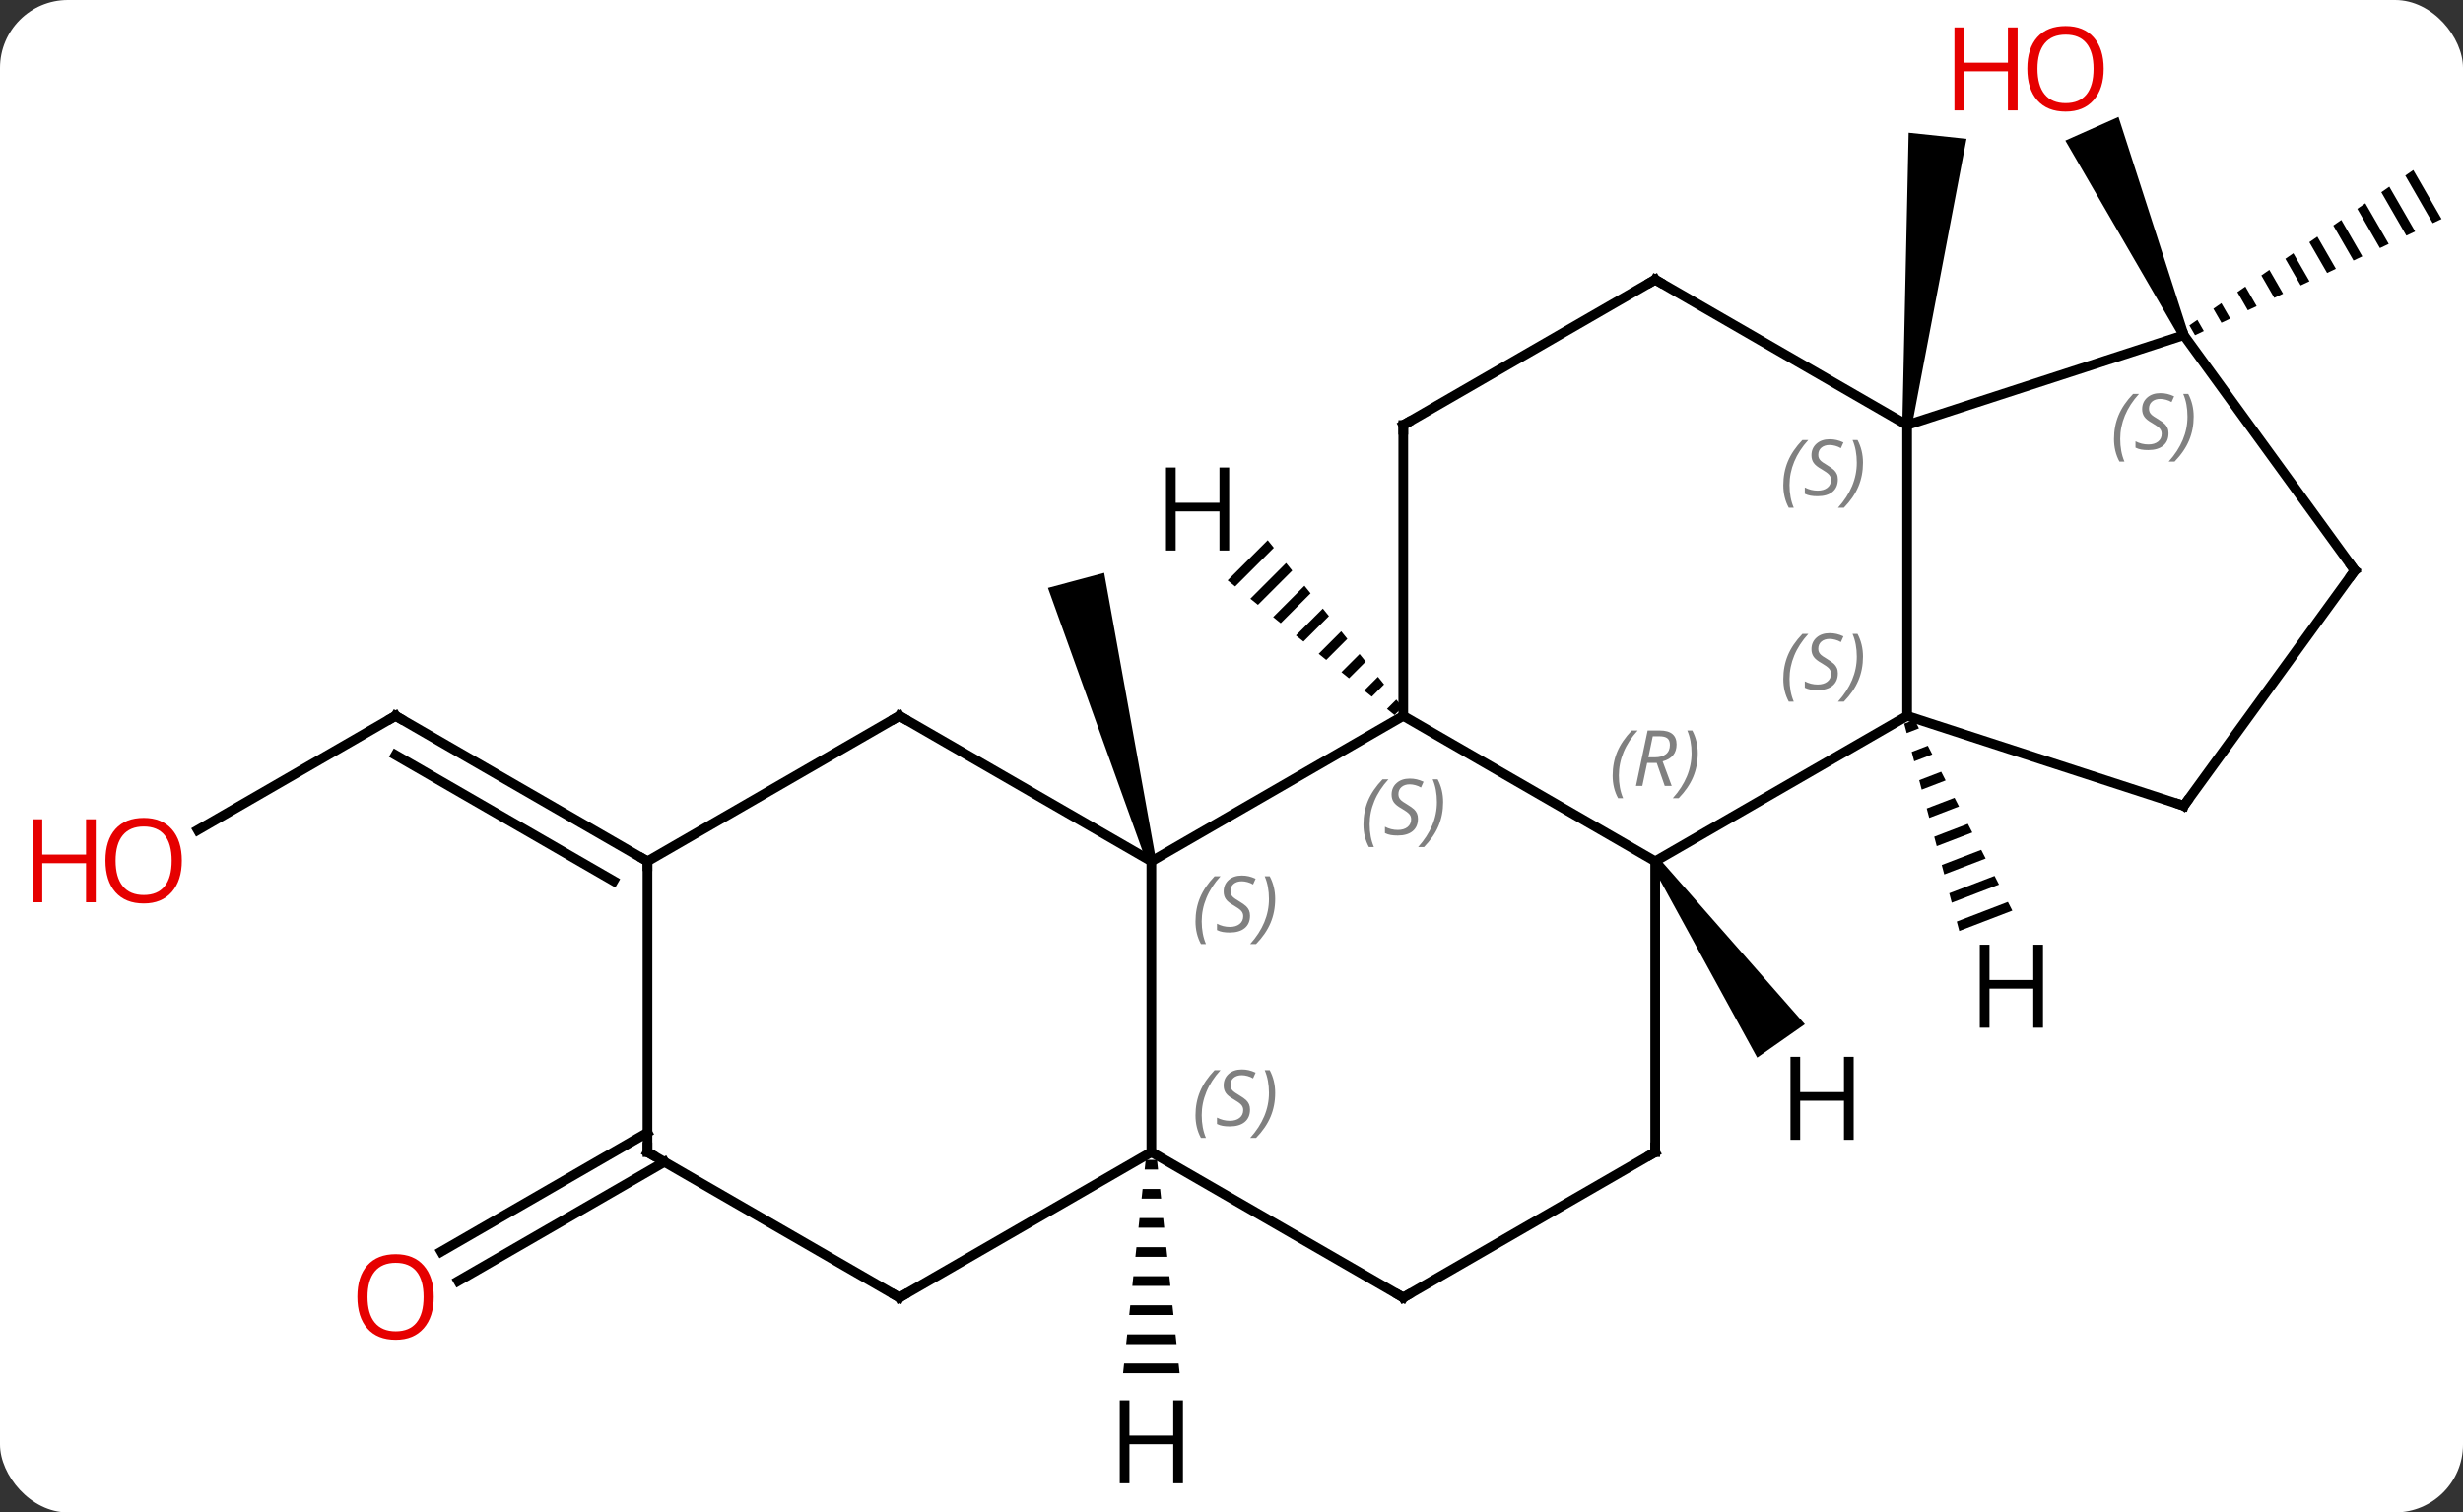 <svg width="254" viewBox="0 0 254 156" style="fill-opacity:1; color-rendering:auto; color-interpolation:auto; text-rendering:auto; stroke:black; stroke-linecap:square; stroke-miterlimit:10; shape-rendering:auto; stroke-opacity:1; fill:black; stroke-dasharray:none; font-weight:normal; stroke-width:1; font-family:'Open Sans'; font-style:normal; stroke-linejoin:miter; font-size:12; stroke-dashoffset:0; image-rendering:auto;" height="156" class="cas-substance-image" xmlns:xlink="http://www.w3.org/1999/xlink" xmlns="http://www.w3.org/2000/svg"><rect x="0" y="0" width="254" height="156" fill="#333333" stroke="none"/><svg class="cas-substance-single-component"><rect y="0" x="0" width="254" stroke="none" ry="7" rx="7" height="156" fill="white" class="cas-substance-group"/><svg y="0" x="0" width="254" viewBox="0 0 254 156" style="fill:black;" height="156" class="cas-substance-single-component-image"><svg><g><g transform="translate(133,78)" style="text-rendering:geometricPrecision; color-rendering:optimizeQuality; color-interpolation:linearRGB; stroke-linecap:butt; image-rendering:optimizeQuality;"><path style="stroke:none;" d="M-13.782 10.71 L-14.748 10.968 L-24.927 -17.362 L-19.131 -18.914 Z"/><path style="stroke:none;" d="M64.172 -34.109 L63.178 -34.213 L63.83 -64.31 L69.796 -63.682 Z"/><line y2="7.613" y1="-4.161" x2="-112.6" x1="-92.208" style="fill:none;"/><line y2="10.839" y1="-4.161" x2="-66.228" x1="-92.208" style="fill:none;"/><line y2="12.86" y1="-0.119" x2="-69.728" x1="-92.208" style="fill:none;"/><path style="stroke:none;" d="M115.872 -60.463 L115.048 -59.891 L115.048 -59.891 L117.879 -54.98 L117.879 -54.98 L118.787 -55.408 L118.787 -55.408 L115.872 -60.463 ZM113.398 -58.746 L112.574 -58.173 L115.156 -53.697 L115.156 -53.697 L116.064 -54.124 L116.064 -54.124 L113.398 -58.746 ZM110.925 -57.029 L110.1 -56.456 L110.1 -56.456 L112.432 -52.413 L112.432 -52.413 L113.34 -52.841 L110.925 -57.029 ZM108.451 -55.312 L107.626 -54.739 L107.626 -54.739 L109.708 -51.129 L109.708 -51.129 L110.616 -51.557 L108.451 -55.312 ZM105.977 -53.594 L105.152 -53.022 L105.152 -53.022 L106.984 -49.845 L107.892 -50.273 L107.892 -50.273 L105.977 -53.594 ZM103.503 -51.877 L102.678 -51.305 L104.26 -48.561 L105.168 -48.989 L103.503 -51.877 ZM101.029 -50.16 L100.204 -49.588 L100.204 -49.588 L101.537 -47.277 L101.537 -47.277 L102.445 -47.705 L101.029 -50.16 ZM98.555 -48.443 L97.73 -47.871 L98.813 -45.993 L98.813 -45.993 L99.721 -46.421 L98.555 -48.443 ZM96.081 -46.726 L95.257 -46.154 L95.257 -46.154 L96.089 -44.709 L96.997 -45.138 L96.081 -46.726 ZM93.607 -45.009 L92.783 -44.436 L93.365 -43.426 L93.365 -43.426 L94.273 -43.854 L94.273 -43.854 L93.607 -45.009 Z"/><path style="stroke:none;" d="M92.665 -43.634 L91.751 -43.228 L79.991 -63.499 L85.472 -65.939 Z"/><line y2="41.849" y1="54.129" x2="-64.478" x1="-85.746" style="fill:none;"/><line y2="38.818" y1="51.097" x2="-66.228" x1="-87.496" style="fill:none;"/><line y2="10.839" y1="-4.161" x2="37.695" x1="11.715" style="fill:none;"/><line y2="10.839" y1="-4.161" x2="-14.265" x1="11.715" style="fill:none;"/><line y2="-34.161" y1="-4.161" x2="11.715" x1="11.715" style="fill:none;"/><line y2="-4.161" y1="10.839" x2="63.675" x1="37.695" style="fill:none;"/><line y2="40.839" y1="10.839" x2="37.695" x1="37.695" style="fill:none;"/><line y2="40.839" y1="10.839" x2="-14.265" x1="-14.265" style="fill:none;"/><line y2="-4.161" y1="10.839" x2="-40.248" x1="-14.265" style="fill:none;"/><line y2="-49.161" y1="-34.161" x2="37.695" x1="11.715" style="fill:none;"/><line y2="-34.161" y1="-4.161" x2="63.675" x1="63.675" style="fill:none;"/><line y2="5.109" y1="-4.161" x2="92.208" x1="63.675" style="fill:none;"/><line y2="55.839" y1="40.839" x2="11.715" x1="37.695" style="fill:none;"/><line y2="55.839" y1="40.839" x2="11.715" x1="-14.265" style="fill:none;"/><line y2="55.839" y1="40.839" x2="-40.248" x1="-14.265" style="fill:none;"/><line y2="10.839" y1="-4.161" x2="-66.228" x1="-40.248" style="fill:none;"/><line y2="-34.161" y1="-49.161" x2="63.675" x1="37.695" style="fill:none;"/><line y2="-43.431" y1="-34.161" x2="92.208" x1="63.675" style="fill:none;"/><line y2="-19.161" y1="5.109" x2="109.842" x1="92.208" style="fill:none;"/><line y2="40.839" y1="55.839" x2="-66.228" x1="-40.248" style="fill:none;"/><line y2="40.839" y1="10.839" x2="-66.228" x1="-66.228" style="fill:none;"/><line y2="-19.161" y1="-43.431" x2="109.842" x1="92.208" style="fill:none;"/><path style="stroke:none;" d="M-2.265 -22.278 L-6.402 -18.141 L-6.402 -18.141 L-5.62 -17.509 L-5.62 -17.509 L-1.633 -21.496 L-1.633 -21.496 L-2.265 -22.278 ZM-0.37 -19.93 L-4.054 -16.246 L-4.054 -16.246 L-3.272 -15.615 L-3.272 -15.615 L0.261 -19.148 L0.261 -19.148 L-0.37 -19.93 ZM1.524 -17.582 L-1.706 -14.352 L-1.706 -14.352 L-0.924 -13.72 L-0.924 -13.72 L2.156 -16.8 L2.156 -16.8 L1.524 -17.582 ZM3.419 -15.234 L0.642 -12.457 L1.424 -11.826 L1.424 -11.826 L4.05 -14.452 L4.05 -14.452 L3.419 -15.234 ZM5.314 -12.886 L2.99 -10.562 L2.99 -10.562 L3.772 -9.931 L3.772 -9.931 L5.945 -12.104 L5.314 -12.886 ZM7.208 -10.538 L5.338 -8.668 L5.338 -8.668 L6.12 -8.036 L6.12 -8.036 L7.84 -9.755 L7.208 -10.538 ZM9.103 -8.19 L7.686 -6.773 L7.686 -6.773 L8.469 -6.142 L9.734 -7.407 L9.734 -7.407 L9.103 -8.19 ZM10.997 -5.842 L10.034 -4.879 L10.034 -4.879 L10.816 -4.247 L10.816 -4.247 L11.629 -5.059 L10.997 -5.842 Z"/><path style="stroke:none;" d="M37.285 11.126 L38.105 10.552 L53.127 27.647 L48.213 31.088 Z"/><path style="stroke:none;" d="M64.436 -3.767 L63.374 -3.359 L63.632 -2.387 L64.894 -2.872 L64.436 -3.767 ZM65.811 -1.082 L64.148 -0.443 L64.406 0.529 L66.27 -0.187 L65.811 -1.082 ZM67.187 1.603 L64.922 2.473 L65.18 3.445 L67.646 2.498 L67.187 1.603 ZM68.563 4.289 L65.697 5.389 L65.955 6.361 L69.022 5.184 L68.563 4.289 ZM69.939 6.974 L66.471 8.305 L66.729 9.277 L70.398 7.869 L69.939 6.974 ZM71.315 9.659 L67.246 11.221 L67.504 12.194 L71.773 10.554 L71.315 9.659 ZM72.691 12.344 L68.02 14.137 L68.278 15.11 L73.149 13.239 L72.691 12.344 ZM74.067 15.029 L68.794 17.054 L69.052 18.026 L74.525 15.924 L74.525 15.924 L74.067 15.029 Z"/><path style="stroke:none;" d="M-14.849 41.636 L-14.955 42.636 L-13.575 42.636 L-13.681 41.636 ZM-15.167 44.636 L-15.273 45.636 L-13.257 45.636 L-13.363 44.636 ZM-15.485 47.636 L-15.591 48.636 L-12.939 48.636 L-13.045 47.636 ZM-15.803 50.636 L-15.909 51.636 L-12.621 51.636 L-12.727 50.636 ZM-16.121 53.636 L-16.227 54.636 L-12.303 54.636 L-12.409 53.636 ZM-16.439 56.636 L-16.545 57.636 L-11.985 57.636 L-12.091 56.636 ZM-16.757 59.636 L-16.863 60.636 L-11.667 60.636 L-11.773 59.636 ZM-17.075 62.636 L-17.181 63.636 L-11.349 63.636 L-11.455 62.636 Z"/><path style="fill:none; stroke-miterlimit:5;" d="M-92.641 -3.911 L-92.208 -4.161 L-91.775 -3.911"/></g><g transform="translate(133,78)" style="stroke-linecap:butt; fill:rgb(230,0,0); text-rendering:geometricPrecision; color-rendering:optimizeQuality; image-rendering:optimizeQuality; font-family:'Open Sans'; stroke:rgb(230,0,0); color-interpolation:linearRGB; stroke-miterlimit:5;"><path style="stroke:none;" d="M-114.251 10.769 Q-114.251 12.831 -115.29 14.011 Q-116.329 15.191 -118.172 15.191 Q-120.063 15.191 -121.094 14.027 Q-122.126 12.862 -122.126 10.753 Q-122.126 8.659 -121.094 7.511 Q-120.063 6.362 -118.172 6.362 Q-116.313 6.362 -115.282 7.534 Q-114.251 8.706 -114.251 10.769 ZM-121.079 10.769 Q-121.079 12.503 -120.336 13.409 Q-119.594 14.316 -118.172 14.316 Q-116.751 14.316 -116.024 13.417 Q-115.297 12.519 -115.297 10.769 Q-115.297 9.034 -116.024 8.144 Q-116.751 7.253 -118.172 7.253 Q-119.594 7.253 -120.336 8.152 Q-121.079 9.05 -121.079 10.769 Z"/><path style="stroke:none;" d="M-123.126 15.066 L-124.126 15.066 L-124.126 11.034 L-128.641 11.034 L-128.641 15.066 L-129.641 15.066 L-129.641 6.503 L-128.641 6.503 L-128.641 10.144 L-124.126 10.144 L-124.126 6.503 L-123.126 6.503 L-123.126 15.066 Z"/><path style="stroke:none;" d="M83.945 -70.909 Q83.945 -68.847 82.905 -67.667 Q81.866 -66.487 80.023 -66.487 Q78.132 -66.487 77.101 -67.651 Q76.07 -68.816 76.07 -70.925 Q76.07 -73.019 77.101 -74.167 Q78.132 -75.316 80.023 -75.316 Q81.882 -75.316 82.913 -74.144 Q83.945 -72.972 83.945 -70.909 ZM77.116 -70.909 Q77.116 -69.175 77.859 -68.269 Q78.601 -67.362 80.023 -67.362 Q81.445 -67.362 82.171 -68.261 Q82.898 -69.159 82.898 -70.909 Q82.898 -72.644 82.171 -73.534 Q81.445 -74.425 80.023 -74.425 Q78.601 -74.425 77.859 -73.526 Q77.116 -72.628 77.116 -70.909 Z"/><path style="stroke:none;" d="M75.07 -66.612 L74.07 -66.612 L74.07 -70.644 L69.554 -70.644 L69.554 -66.612 L68.554 -66.612 L68.554 -75.175 L69.554 -75.175 L69.554 -71.534 L74.07 -71.534 L74.07 -75.175 L75.07 -75.175 L75.07 -66.612 Z"/><path style="stroke:none;" d="M-88.27 55.769 Q-88.27 57.831 -89.31 59.011 Q-90.349 60.191 -92.192 60.191 Q-94.083 60.191 -95.114 59.026 Q-96.145 57.862 -96.145 55.753 Q-96.145 53.659 -95.114 52.511 Q-94.083 51.362 -92.192 51.362 Q-90.333 51.362 -89.302 52.534 Q-88.27 53.706 -88.27 55.769 ZM-95.099 55.769 Q-95.099 57.503 -94.356 58.409 Q-93.614 59.316 -92.192 59.316 Q-90.77 59.316 -90.044 58.417 Q-89.317 57.519 -89.317 55.769 Q-89.317 54.034 -90.044 53.144 Q-90.77 52.253 -92.192 52.253 Q-93.614 52.253 -94.356 53.151 Q-95.099 54.05 -95.099 55.769 Z"/></g><g transform="translate(133,78)" style="stroke-linecap:butt; font-size:8.4px; fill:gray; text-rendering:geometricPrecision; image-rendering:optimizeQuality; color-rendering:optimizeQuality; font-family:'Open Sans'; font-style:italic; stroke:gray; color-interpolation:linearRGB; stroke-miterlimit:5;"><path style="stroke:none;" d="M7.606 7.042 Q7.606 5.714 8.075 4.589 Q8.544 3.464 9.575 2.386 L10.185 2.386 Q9.216 3.448 8.732 4.62 Q8.247 5.792 8.247 7.027 Q8.247 8.355 8.685 9.37 L8.169 9.37 Q7.606 8.339 7.606 7.042 ZM13.229 6.448 Q13.229 7.277 12.682 7.73 Q12.135 8.183 11.135 8.183 Q10.729 8.183 10.416 8.128 Q10.104 8.073 9.823 7.933 L9.823 7.277 Q10.448 7.605 11.151 7.605 Q11.776 7.605 12.151 7.308 Q12.526 7.011 12.526 6.495 Q12.526 6.183 12.323 5.956 Q12.12 5.73 11.557 5.402 Q10.963 5.073 10.737 4.745 Q10.51 4.417 10.51 3.964 Q10.51 3.23 11.026 2.769 Q11.541 2.308 12.385 2.308 Q12.76 2.308 13.096 2.386 Q13.432 2.464 13.807 2.636 L13.541 3.23 Q13.291 3.073 12.971 2.987 Q12.651 2.901 12.385 2.901 Q11.854 2.901 11.534 3.175 Q11.213 3.448 11.213 3.917 Q11.213 4.12 11.284 4.269 Q11.354 4.417 11.495 4.55 Q11.635 4.683 12.057 4.933 Q12.62 5.277 12.823 5.472 Q13.026 5.667 13.127 5.902 Q13.229 6.136 13.229 6.448 ZM15.823 4.73 Q15.823 6.058 15.347 7.191 Q14.87 8.323 13.855 9.37 L13.245 9.37 Q15.183 7.214 15.183 4.73 Q15.183 3.401 14.745 2.386 L15.261 2.386 Q15.823 3.448 15.823 4.73 Z"/><path style="stroke:none;" d="M33.306 2.003 Q33.306 0.675 33.775 -0.45 Q34.244 -1.575 35.275 -2.653 L35.885 -2.653 Q34.916 -1.591 34.431 -0.419 Q33.947 0.753 33.947 1.987 Q33.947 3.316 34.385 4.331 L33.869 4.331 Q33.306 3.3 33.306 2.003 ZM36.866 0.691 L36.366 3.066 L35.71 3.066 L36.913 -2.653 L38.163 -2.653 Q39.898 -2.653 39.898 -1.216 Q39.898 0.144 38.46 0.534 L39.398 3.066 L38.679 3.066 L37.851 0.691 L36.866 0.691 ZM37.444 -2.059 Q37.054 -0.138 36.991 0.112 L37.648 0.112 Q38.398 0.112 38.804 -0.216 Q39.21 -0.544 39.21 -1.169 Q39.21 -1.638 38.952 -1.849 Q38.694 -2.059 38.101 -2.059 L37.444 -2.059 ZM42.084 -0.309 Q42.084 1.019 41.607 2.151 Q41.13 3.284 40.115 4.331 L39.505 4.331 Q41.443 2.175 41.443 -0.309 Q41.443 -1.638 41.005 -2.653 L41.521 -2.653 Q42.084 -1.591 42.084 -0.309 Z"/><path style="stroke:none;" d="M-9.713 17.042 Q-9.713 15.714 -9.245 14.589 Q-8.776 13.464 -7.745 12.386 L-7.135 12.386 Q-8.104 13.448 -8.588 14.62 Q-9.073 15.792 -9.073 17.026 Q-9.073 18.355 -8.635 19.37 L-9.151 19.37 Q-9.713 18.339 -9.713 17.042 ZM-4.091 16.448 Q-4.091 17.276 -4.638 17.73 Q-5.184 18.183 -6.184 18.183 Q-6.591 18.183 -6.903 18.128 Q-7.216 18.073 -7.497 17.933 L-7.497 17.276 Q-6.872 17.605 -6.169 17.605 Q-5.544 17.605 -5.169 17.308 Q-4.794 17.011 -4.794 16.495 Q-4.794 16.183 -4.997 15.956 Q-5.2 15.73 -5.763 15.401 Q-6.356 15.073 -6.583 14.745 Q-6.809 14.417 -6.809 13.964 Q-6.809 13.23 -6.294 12.769 Q-5.778 12.308 -4.934 12.308 Q-4.559 12.308 -4.223 12.386 Q-3.888 12.464 -3.513 12.636 L-3.778 13.23 Q-4.028 13.073 -4.348 12.987 Q-4.669 12.901 -4.934 12.901 Q-5.466 12.901 -5.786 13.175 Q-6.106 13.448 -6.106 13.917 Q-6.106 14.12 -6.036 14.269 Q-5.966 14.417 -5.825 14.55 Q-5.684 14.683 -5.263 14.933 Q-4.7 15.276 -4.497 15.472 Q-4.294 15.667 -4.192 15.901 Q-4.091 16.136 -4.091 16.448 ZM-1.496 14.73 Q-1.496 16.058 -1.973 17.191 Q-2.449 18.323 -3.465 19.37 L-4.074 19.37 Q-2.137 17.214 -2.137 14.73 Q-2.137 13.401 -2.574 12.386 L-2.059 12.386 Q-1.496 13.448 -1.496 14.73 Z"/><path style="fill:none; stroke:black;" d="M11.715 -33.661 L11.715 -34.161 L12.148 -34.411"/><path style="stroke:none;" d="M50.906 -7.958 Q50.906 -9.286 51.375 -10.411 Q51.844 -11.536 52.875 -12.614 L53.484 -12.614 Q52.516 -11.552 52.031 -10.38 Q51.547 -9.208 51.547 -7.973 Q51.547 -6.645 51.984 -5.63 L51.469 -5.63 Q50.906 -6.661 50.906 -7.958 ZM56.529 -8.552 Q56.529 -7.723 55.982 -7.27 Q55.435 -6.817 54.435 -6.817 Q54.029 -6.817 53.716 -6.872 Q53.404 -6.927 53.123 -7.067 L53.123 -7.723 Q53.748 -7.395 54.451 -7.395 Q55.076 -7.395 55.451 -7.692 Q55.826 -7.989 55.826 -8.505 Q55.826 -8.817 55.623 -9.044 Q55.419 -9.27 54.857 -9.598 Q54.263 -9.927 54.037 -10.255 Q53.81 -10.583 53.81 -11.036 Q53.81 -11.77 54.326 -12.231 Q54.841 -12.692 55.685 -12.692 Q56.06 -12.692 56.396 -12.614 Q56.732 -12.536 57.107 -12.364 L56.841 -11.77 Q56.591 -11.927 56.271 -12.012 Q55.951 -12.098 55.685 -12.098 Q55.154 -12.098 54.833 -11.825 Q54.513 -11.552 54.513 -11.083 Q54.513 -10.88 54.583 -10.731 Q54.654 -10.583 54.794 -10.45 Q54.935 -10.317 55.357 -10.067 Q55.919 -9.723 56.123 -9.528 Q56.326 -9.333 56.427 -9.098 Q56.529 -8.864 56.529 -8.552 ZM59.123 -10.27 Q59.123 -8.942 58.647 -7.809 Q58.17 -6.677 57.154 -5.63 L56.545 -5.63 Q58.483 -7.786 58.483 -10.27 Q58.483 -11.598 58.045 -12.614 L58.561 -12.614 Q59.123 -11.552 59.123 -10.27 Z"/><path style="fill:none; stroke:black;" d="M37.695 40.339 L37.695 40.839 L37.262 41.089"/><path style="stroke:none;" d="M-9.713 37.042 Q-9.713 35.714 -9.245 34.589 Q-8.776 33.464 -7.745 32.386 L-7.135 32.386 Q-8.104 33.448 -8.588 34.62 Q-9.073 35.792 -9.073 37.027 Q-9.073 38.355 -8.635 39.37 L-9.151 39.37 Q-9.713 38.339 -9.713 37.042 ZM-4.091 36.448 Q-4.091 37.277 -4.638 37.73 Q-5.184 38.183 -6.184 38.183 Q-6.591 38.183 -6.903 38.128 Q-7.216 38.073 -7.497 37.933 L-7.497 37.277 Q-6.872 37.605 -6.169 37.605 Q-5.544 37.605 -5.169 37.308 Q-4.794 37.011 -4.794 36.495 Q-4.794 36.183 -4.997 35.956 Q-5.2 35.73 -5.763 35.402 Q-6.356 35.073 -6.583 34.745 Q-6.809 34.417 -6.809 33.964 Q-6.809 33.23 -6.294 32.769 Q-5.778 32.308 -4.934 32.308 Q-4.559 32.308 -4.223 32.386 Q-3.888 32.464 -3.513 32.636 L-3.778 33.23 Q-4.028 33.073 -4.348 32.987 Q-4.669 32.902 -4.934 32.902 Q-5.466 32.902 -5.786 33.175 Q-6.106 33.448 -6.106 33.917 Q-6.106 34.12 -6.036 34.269 Q-5.966 34.417 -5.825 34.55 Q-5.684 34.683 -5.263 34.933 Q-4.7 35.277 -4.497 35.472 Q-4.294 35.667 -4.192 35.902 Q-4.091 36.136 -4.091 36.448 ZM-1.496 34.73 Q-1.496 36.058 -1.973 37.191 Q-2.449 38.323 -3.465 39.37 L-4.074 39.37 Q-2.137 37.214 -2.137 34.73 Q-2.137 33.402 -2.574 32.386 L-2.059 32.386 Q-1.496 33.448 -1.496 34.73 Z"/><path style="fill:none; stroke:black;" d="M-39.815 -3.911 L-40.248 -4.161 L-40.681 -3.911"/><path style="fill:none; stroke:black;" d="M37.262 -48.911 L37.695 -49.161 L38.128 -48.911"/><path style="stroke:none;" d="M50.906 -27.958 Q50.906 -29.286 51.375 -30.411 Q51.844 -31.536 52.875 -32.614 L53.484 -32.614 Q52.516 -31.552 52.031 -30.38 Q51.547 -29.208 51.547 -27.974 Q51.547 -26.645 51.984 -25.63 L51.469 -25.63 Q50.906 -26.661 50.906 -27.958 ZM56.529 -28.552 Q56.529 -27.724 55.982 -27.27 Q55.435 -26.817 54.435 -26.817 Q54.029 -26.817 53.716 -26.872 Q53.404 -26.927 53.123 -27.067 L53.123 -27.724 Q53.748 -27.395 54.451 -27.395 Q55.076 -27.395 55.451 -27.692 Q55.826 -27.989 55.826 -28.505 Q55.826 -28.817 55.623 -29.044 Q55.419 -29.27 54.857 -29.599 Q54.263 -29.927 54.037 -30.255 Q53.81 -30.583 53.81 -31.036 Q53.81 -31.77 54.326 -32.231 Q54.841 -32.692 55.685 -32.692 Q56.06 -32.692 56.396 -32.614 Q56.732 -32.536 57.107 -32.364 L56.841 -31.77 Q56.591 -31.927 56.271 -32.013 Q55.951 -32.099 55.685 -32.099 Q55.154 -32.099 54.833 -31.825 Q54.513 -31.552 54.513 -31.083 Q54.513 -30.88 54.583 -30.731 Q54.654 -30.583 54.794 -30.45 Q54.935 -30.317 55.357 -30.067 Q55.919 -29.724 56.123 -29.528 Q56.326 -29.333 56.427 -29.099 Q56.529 -28.864 56.529 -28.552 ZM59.123 -30.27 Q59.123 -28.942 58.647 -27.809 Q58.17 -26.677 57.154 -25.63 L56.545 -25.63 Q58.483 -27.786 58.483 -30.27 Q58.483 -31.599 58.045 -32.614 L58.561 -32.614 Q59.123 -31.552 59.123 -30.27 Z"/><path style="fill:none; stroke:black;" d="M91.733 4.955 L92.208 5.109 L92.502 4.705"/><path style="fill:none; stroke:black;" d="M12.148 55.589 L11.715 55.839 L11.282 55.589"/><path style="fill:none; stroke:black;" d="M-39.815 55.589 L-40.248 55.839 L-40.681 55.589"/><path style="fill:none; stroke:black;" d="M-66.661 10.589 L-66.228 10.839 L-66.228 11.339"/><path style="stroke:none;" d="M85.009 -32.717 Q85.009 -34.045 85.478 -35.17 Q85.947 -36.295 86.978 -37.374 L87.587 -37.374 Q86.619 -36.311 86.134 -35.139 Q85.65 -33.967 85.65 -32.733 Q85.65 -31.405 86.087 -30.389 L85.572 -30.389 Q85.009 -31.42 85.009 -32.717 ZM90.632 -33.311 Q90.632 -32.483 90.085 -32.03 Q89.538 -31.577 88.538 -31.577 Q88.132 -31.577 87.819 -31.631 Q87.507 -31.686 87.226 -31.827 L87.226 -32.483 Q87.851 -32.155 88.554 -32.155 Q89.179 -32.155 89.554 -32.452 Q89.929 -32.749 89.929 -33.264 Q89.929 -33.577 89.726 -33.803 Q89.522 -34.03 88.96 -34.358 Q88.366 -34.686 88.14 -35.014 Q87.913 -35.342 87.913 -35.795 Q87.913 -36.53 88.429 -36.991 Q88.944 -37.452 89.788 -37.452 Q90.163 -37.452 90.499 -37.374 Q90.835 -37.295 91.21 -37.124 L90.944 -36.53 Q90.694 -36.686 90.374 -36.772 Q90.054 -36.858 89.788 -36.858 Q89.257 -36.858 88.936 -36.584 Q88.616 -36.311 88.616 -35.842 Q88.616 -35.639 88.686 -35.491 Q88.757 -35.342 88.897 -35.209 Q89.038 -35.077 89.46 -34.827 Q90.022 -34.483 90.226 -34.288 Q90.429 -34.092 90.53 -33.858 Q90.632 -33.624 90.632 -33.311 ZM93.226 -35.03 Q93.226 -33.702 92.75 -32.569 Q92.273 -31.436 91.258 -30.389 L90.648 -30.389 Q92.586 -32.545 92.586 -35.03 Q92.586 -36.358 92.148 -37.374 L92.664 -37.374 Q93.226 -36.311 93.226 -35.03 Z"/><path style="fill:none; stroke:black;" d="M109.548 -18.756 L109.842 -19.161 L109.548 -19.566"/><path style="fill:none; stroke:black;" d="M-65.795 41.089 L-66.228 40.839 L-66.228 40.339"/></g><g transform="translate(133,78)" style="stroke-linecap:butt; text-rendering:geometricPrecision; color-rendering:optimizeQuality; image-rendering:optimizeQuality; font-family:'Open Sans'; color-interpolation:linearRGB; stroke-miterlimit:5;"><path style="stroke:none;" d="M-6.24 -21.218 L-7.24 -21.218 L-7.24 -25.249 L-11.756 -25.249 L-11.756 -21.218 L-12.756 -21.218 L-12.756 -29.78 L-11.756 -29.78 L-11.756 -26.14 L-7.24 -26.14 L-7.24 -29.78 L-6.24 -29.78 L-6.24 -21.218 Z"/><path style="stroke:none;" d="M58.161 39.568 L57.161 39.568 L57.161 35.537 L52.645 35.537 L52.645 39.568 L51.645 39.568 L51.645 31.006 L52.645 31.006 L52.645 34.646 L57.161 34.646 L57.161 31.006 L58.161 31.006 L58.161 39.568 Z"/><path style="stroke:none;" d="M77.685 28.003 L76.685 28.003 L76.685 23.972 L72.169 23.972 L72.169 28.003 L71.169 28.003 L71.169 19.441 L72.169 19.441 L72.169 23.081 L76.685 23.081 L76.685 19.441 L77.685 19.441 L77.685 28.003 Z"/><path style="stroke:none;" d="M-11.007 74.995 L-12.007 74.995 L-12.007 70.964 L-16.523 70.964 L-16.523 74.995 L-17.523 74.995 L-17.523 66.433 L-16.523 66.433 L-16.523 70.073 L-12.007 70.073 L-12.007 66.433 L-11.007 66.433 L-11.007 74.995 Z"/></g></g></svg></svg></svg></svg>